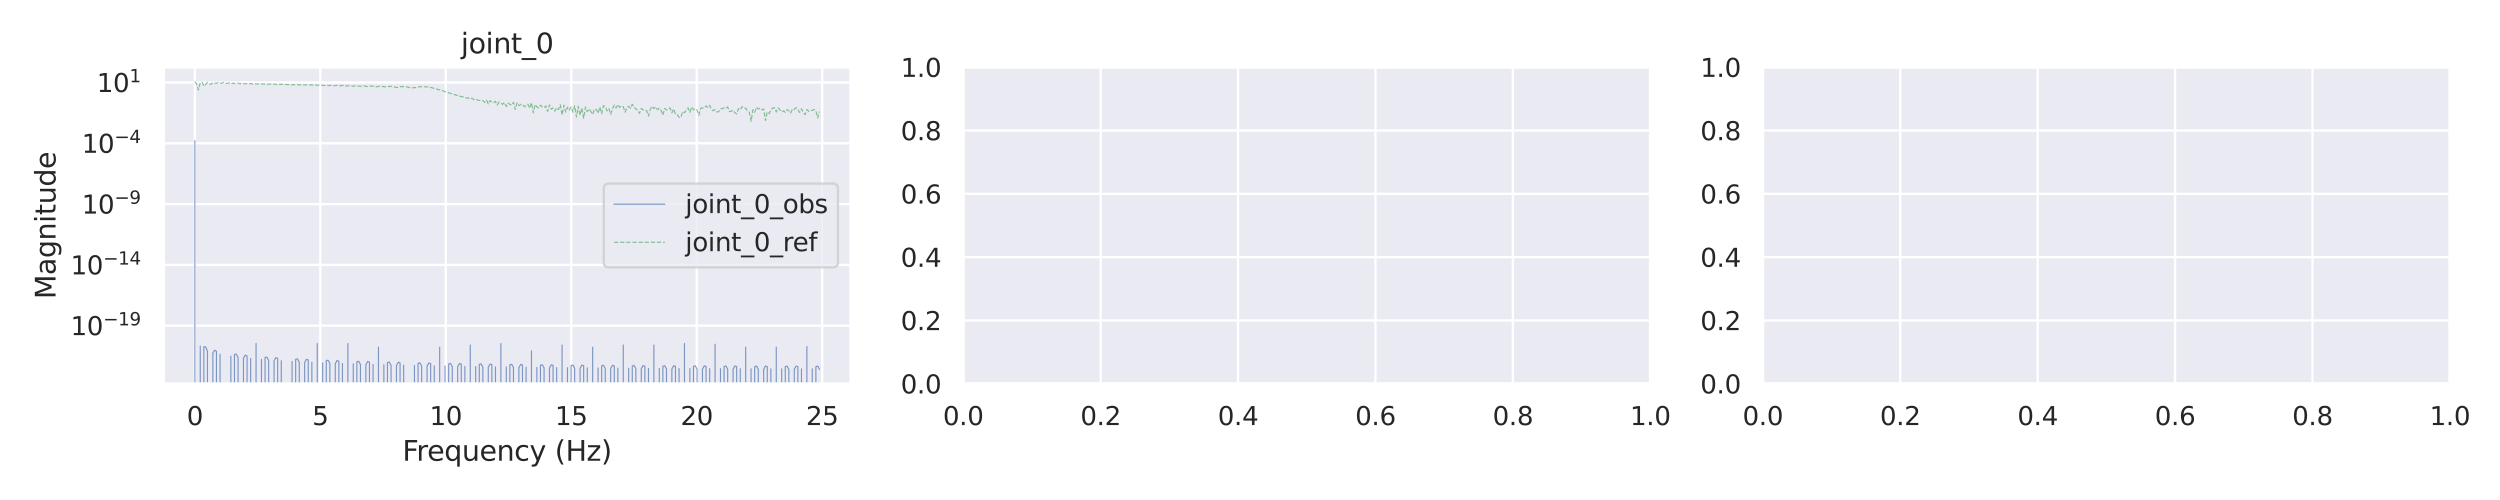 <?xml version="1.0" encoding="utf-8" standalone="no"?>
<!DOCTYPE svg PUBLIC "-//W3C//DTD SVG 1.1//EN"
  "http://www.w3.org/Graphics/SVG/1.1/DTD/svg11.dtd">
<svg xmlns:xlink="http://www.w3.org/1999/xlink" width="1080pt" height="216pt" viewBox="0 0 1080 216" xmlns="http://www.w3.org/2000/svg" version="1.1">
 <defs>
  <style type="text/css">*{stroke-linejoin: round; stroke-linecap: butt}</style>
 </defs>
 <g id="figure_1">
  <g id="patch_1">
   <path d="M 0 216 
L 1080 216 
L 1080 0 
L 0 0 
z
" style="fill: #ffffff"/>
  </g>
  <g id="axes_1">
   <g id="patch_2">
    <path d="M 70.685 165.78 
L 367.505 165.78 
L 367.505 29.04 
L 70.685 29.04 
z
" style="fill: #eaeaf2"/>
   </g>
   <g id="matplotlib.axis_1">
    <g id="xtick_1">
     <g id="line2d_1">
      <path d="M 84.177 165.78 
L 84.177 29.04 
" clip-path="url(#pdebefe9515)" style="fill: none; stroke: #ffffff; stroke-linecap: round"/>
     </g>
     <g id="text_1">
      <!-- 0 -->
      <g style="fill: #262626" transform="translate(80.678 183.638) scale(0.11 -0.11)">
       <defs>
        <path id="DejaVuSans-30" d="M 2034 4250 
Q 1547 4250 1301 3770 
Q 1056 3291 1056 2328 
Q 1056 1369 1301 889 
Q 1547 409 2034 409 
Q 2525 409 2770 889 
Q 3016 1369 3016 2328 
Q 3016 3291 2770 3770 
Q 2525 4250 2034 4250 
z
M 2034 4750 
Q 2819 4750 3233 4129 
Q 3647 3509 3647 2328 
Q 3647 1150 3233 529 
Q 2819 -91 2034 -91 
Q 1250 -91 836 529 
Q 422 1150 422 2328 
Q 422 3509 836 4129 
Q 1250 4750 2034 4750 
z
" transform="scale(0.016)"/>
       </defs>
       <use xlink:href="#DejaVuSans-30"/>
      </g>
     </g>
    </g>
    <g id="xtick_2">
     <g id="line2d_2">
      <path d="M 138.376 165.78 
L 138.376 29.04 
" clip-path="url(#pdebefe9515)" style="fill: none; stroke: #ffffff; stroke-linecap: round"/>
     </g>
     <g id="text_2">
      <!-- 5 -->
      <g style="fill: #262626" transform="translate(134.877 183.638) scale(0.11 -0.11)">
       <defs>
        <path id="DejaVuSans-35" d="M 691 4666 
L 3169 4666 
L 3169 4134 
L 1269 4134 
L 1269 2991 
Q 1406 3038 1543 3061 
Q 1681 3084 1819 3084 
Q 2600 3084 3056 2656 
Q 3513 2228 3513 1497 
Q 3513 744 3044 326 
Q 2575 -91 1722 -91 
Q 1428 -91 1123 -41 
Q 819 9 494 109 
L 494 744 
Q 775 591 1075 516 
Q 1375 441 1709 441 
Q 2250 441 2565 725 
Q 2881 1009 2881 1497 
Q 2881 1984 2565 2268 
Q 2250 2553 1709 2553 
Q 1456 2553 1204 2497 
Q 953 2441 691 2322 
L 691 4666 
z
" transform="scale(0.016)"/>
       </defs>
       <use xlink:href="#DejaVuSans-35"/>
      </g>
     </g>
    </g>
    <g id="xtick_3">
     <g id="line2d_3">
      <path d="M 192.576 165.78 
L 192.576 29.04 
" clip-path="url(#pdebefe9515)" style="fill: none; stroke: #ffffff; stroke-linecap: round"/>
     </g>
     <g id="text_3">
      <!-- 10 -->
      <g style="fill: #262626" transform="translate(185.577 183.638) scale(0.11 -0.11)">
       <defs>
        <path id="DejaVuSans-31" d="M 794 531 
L 1825 531 
L 1825 4091 
L 703 3866 
L 703 4441 
L 1819 4666 
L 2450 4666 
L 2450 531 
L 3481 531 
L 3481 0 
L 794 0 
L 794 531 
z
" transform="scale(0.016)"/>
       </defs>
       <use xlink:href="#DejaVuSans-31"/>
       <use xlink:href="#DejaVuSans-30" transform="translate(63.623 0)"/>
      </g>
     </g>
    </g>
    <g id="xtick_4">
     <g id="line2d_4">
      <path d="M 246.775 165.78 
L 246.775 29.04 
" clip-path="url(#pdebefe9515)" style="fill: none; stroke: #ffffff; stroke-linecap: round"/>
     </g>
     <g id="text_4">
      <!-- 15 -->
      <g style="fill: #262626" transform="translate(239.777 183.638) scale(0.11 -0.11)">
       <use xlink:href="#DejaVuSans-31"/>
       <use xlink:href="#DejaVuSans-35" transform="translate(63.623 0)"/>
      </g>
     </g>
    </g>
    <g id="xtick_5">
     <g id="line2d_5">
      <path d="M 300.975 165.78 
L 300.975 29.04 
" clip-path="url(#pdebefe9515)" style="fill: none; stroke: #ffffff; stroke-linecap: round"/>
     </g>
     <g id="text_5">
      <!-- 20 -->
      <g style="fill: #262626" transform="translate(293.976 183.638) scale(0.11 -0.11)">
       <defs>
        <path id="DejaVuSans-32" d="M 1228 531 
L 3431 531 
L 3431 0 
L 469 0 
L 469 531 
Q 828 903 1448 1529 
Q 2069 2156 2228 2338 
Q 2531 2678 2651 2914 
Q 2772 3150 2772 3378 
Q 2772 3750 2511 3984 
Q 2250 4219 1831 4219 
Q 1534 4219 1204 4116 
Q 875 4013 500 3803 
L 500 4441 
Q 881 4594 1212 4672 
Q 1544 4750 1819 4750 
Q 2544 4750 2975 4387 
Q 3406 4025 3406 3419 
Q 3406 3131 3298 2873 
Q 3191 2616 2906 2266 
Q 2828 2175 2409 1742 
Q 1991 1309 1228 531 
z
" transform="scale(0.016)"/>
       </defs>
       <use xlink:href="#DejaVuSans-32"/>
       <use xlink:href="#DejaVuSans-30" transform="translate(63.623 0)"/>
      </g>
     </g>
    </g>
    <g id="xtick_6">
     <g id="line2d_6">
      <path d="M 355.174 165.78 
L 355.174 29.04 
" clip-path="url(#pdebefe9515)" style="fill: none; stroke: #ffffff; stroke-linecap: round"/>
     </g>
     <g id="text_6">
      <!-- 25 -->
      <g style="fill: #262626" transform="translate(348.175 183.638) scale(0.11 -0.11)">
       <use xlink:href="#DejaVuSans-32"/>
       <use xlink:href="#DejaVuSans-35" transform="translate(63.623 0)"/>
      </g>
     </g>
    </g>
    <g id="text_7">
     <!-- Frequency (Hz) -->
     <g style="fill: #262626" transform="translate(173.849 199.044) scale(0.12 -0.12)">
      <defs>
       <path id="DejaVuSans-46" d="M 628 4666 
L 3309 4666 
L 3309 4134 
L 1259 4134 
L 1259 2759 
L 3109 2759 
L 3109 2228 
L 1259 2228 
L 1259 0 
L 628 0 
L 628 4666 
z
" transform="scale(0.016)"/>
       <path id="DejaVuSans-72" d="M 2631 2963 
Q 2534 3019 2420 3045 
Q 2306 3072 2169 3072 
Q 1681 3072 1420 2755 
Q 1159 2438 1159 1844 
L 1159 0 
L 581 0 
L 581 3500 
L 1159 3500 
L 1159 2956 
Q 1341 3275 1631 3429 
Q 1922 3584 2338 3584 
Q 2397 3584 2469 3576 
Q 2541 3569 2628 3553 
L 2631 2963 
z
" transform="scale(0.016)"/>
       <path id="DejaVuSans-65" d="M 3597 1894 
L 3597 1613 
L 953 1613 
Q 991 1019 1311 708 
Q 1631 397 2203 397 
Q 2534 397 2845 478 
Q 3156 559 3463 722 
L 3463 178 
Q 3153 47 2828 -22 
Q 2503 -91 2169 -91 
Q 1331 -91 842 396 
Q 353 884 353 1716 
Q 353 2575 817 3079 
Q 1281 3584 2069 3584 
Q 2775 3584 3186 3129 
Q 3597 2675 3597 1894 
z
M 3022 2063 
Q 3016 2534 2758 2815 
Q 2500 3097 2075 3097 
Q 1594 3097 1305 2825 
Q 1016 2553 972 2059 
L 3022 2063 
z
" transform="scale(0.016)"/>
       <path id="DejaVuSans-71" d="M 947 1747 
Q 947 1113 1208 752 
Q 1469 391 1925 391 
Q 2381 391 2643 752 
Q 2906 1113 2906 1747 
Q 2906 2381 2643 2742 
Q 2381 3103 1925 3103 
Q 1469 3103 1208 2742 
Q 947 2381 947 1747 
z
M 2906 525 
Q 2725 213 2448 61 
Q 2172 -91 1784 -91 
Q 1150 -91 751 415 
Q 353 922 353 1747 
Q 353 2572 751 3078 
Q 1150 3584 1784 3584 
Q 2172 3584 2448 3432 
Q 2725 3281 2906 2969 
L 2906 3500 
L 3481 3500 
L 3481 -1331 
L 2906 -1331 
L 2906 525 
z
" transform="scale(0.016)"/>
       <path id="DejaVuSans-75" d="M 544 1381 
L 544 3500 
L 1119 3500 
L 1119 1403 
Q 1119 906 1312 657 
Q 1506 409 1894 409 
Q 2359 409 2629 706 
Q 2900 1003 2900 1516 
L 2900 3500 
L 3475 3500 
L 3475 0 
L 2900 0 
L 2900 538 
Q 2691 219 2414 64 
Q 2138 -91 1772 -91 
Q 1169 -91 856 284 
Q 544 659 544 1381 
z
M 1991 3584 
L 1991 3584 
z
" transform="scale(0.016)"/>
       <path id="DejaVuSans-6e" d="M 3513 2113 
L 3513 0 
L 2938 0 
L 2938 2094 
Q 2938 2591 2744 2837 
Q 2550 3084 2163 3084 
Q 1697 3084 1428 2787 
Q 1159 2491 1159 1978 
L 1159 0 
L 581 0 
L 581 3500 
L 1159 3500 
L 1159 2956 
Q 1366 3272 1645 3428 
Q 1925 3584 2291 3584 
Q 2894 3584 3203 3211 
Q 3513 2838 3513 2113 
z
" transform="scale(0.016)"/>
       <path id="DejaVuSans-63" d="M 3122 3366 
L 3122 2828 
Q 2878 2963 2633 3030 
Q 2388 3097 2138 3097 
Q 1578 3097 1268 2742 
Q 959 2388 959 1747 
Q 959 1106 1268 751 
Q 1578 397 2138 397 
Q 2388 397 2633 464 
Q 2878 531 3122 666 
L 3122 134 
Q 2881 22 2623 -34 
Q 2366 -91 2075 -91 
Q 1284 -91 818 406 
Q 353 903 353 1747 
Q 353 2603 823 3093 
Q 1294 3584 2113 3584 
Q 2378 3584 2631 3529 
Q 2884 3475 3122 3366 
z
" transform="scale(0.016)"/>
       <path id="DejaVuSans-79" d="M 2059 -325 
Q 1816 -950 1584 -1140 
Q 1353 -1331 966 -1331 
L 506 -1331 
L 506 -850 
L 844 -850 
Q 1081 -850 1212 -737 
Q 1344 -625 1503 -206 
L 1606 56 
L 191 3500 
L 800 3500 
L 1894 763 
L 2988 3500 
L 3597 3500 
L 2059 -325 
z
" transform="scale(0.016)"/>
       <path id="DejaVuSans-20" transform="scale(0.016)"/>
       <path id="DejaVuSans-28" d="M 1984 4856 
Q 1566 4138 1362 3434 
Q 1159 2731 1159 2009 
Q 1159 1288 1364 580 
Q 1569 -128 1984 -844 
L 1484 -844 
Q 1016 -109 783 600 
Q 550 1309 550 2009 
Q 550 2706 781 3412 
Q 1013 4119 1484 4856 
L 1984 4856 
z
" transform="scale(0.016)"/>
       <path id="DejaVuSans-48" d="M 628 4666 
L 1259 4666 
L 1259 2753 
L 3553 2753 
L 3553 4666 
L 4184 4666 
L 4184 0 
L 3553 0 
L 3553 2222 
L 1259 2222 
L 1259 0 
L 628 0 
L 628 4666 
z
" transform="scale(0.016)"/>
       <path id="DejaVuSans-7a" d="M 353 3500 
L 3084 3500 
L 3084 2975 
L 922 459 
L 3084 459 
L 3084 0 
L 275 0 
L 275 525 
L 2438 3041 
L 353 3041 
L 353 3500 
z
" transform="scale(0.016)"/>
       <path id="DejaVuSans-29" d="M 513 4856 
L 1013 4856 
Q 1481 4119 1714 3412 
Q 1947 2706 1947 2009 
Q 1947 1309 1714 600 
Q 1481 -109 1013 -844 
L 513 -844 
Q 928 -128 1133 580 
Q 1338 1288 1338 2009 
Q 1338 2731 1133 3434 
Q 928 4138 513 4856 
z
" transform="scale(0.016)"/>
      </defs>
      <use xlink:href="#DejaVuSans-46"/>
      <use xlink:href="#DejaVuSans-72" transform="translate(50.27 0)"/>
      <use xlink:href="#DejaVuSans-65" transform="translate(89.133 0)"/>
      <use xlink:href="#DejaVuSans-71" transform="translate(150.656 0)"/>
      <use xlink:href="#DejaVuSans-75" transform="translate(214.133 0)"/>
      <use xlink:href="#DejaVuSans-65" transform="translate(277.512 0)"/>
      <use xlink:href="#DejaVuSans-6e" transform="translate(339.035 0)"/>
      <use xlink:href="#DejaVuSans-63" transform="translate(402.414 0)"/>
      <use xlink:href="#DejaVuSans-79" transform="translate(457.395 0)"/>
      <use xlink:href="#DejaVuSans-20" transform="translate(516.574 0)"/>
      <use xlink:href="#DejaVuSans-28" transform="translate(548.361 0)"/>
      <use xlink:href="#DejaVuSans-48" transform="translate(587.375 0)"/>
      <use xlink:href="#DejaVuSans-7a" transform="translate(662.57 0)"/>
      <use xlink:href="#DejaVuSans-29" transform="translate(715.061 0)"/>
     </g>
    </g>
   </g>
   <g id="matplotlib.axis_2">
    <g id="ytick_1">
     <g id="line2d_7">
      <path d="M 70.685 140.688 
L 367.505 140.688 
" clip-path="url(#pdebefe9515)" style="fill: none; stroke: #ffffff; stroke-linecap: round"/>
     </g>
     <g id="text_8">
      <!-- $\mathdefault{10^{-19}}$ -->
      <g style="fill: #262626" transform="translate(30.495 144.867) scale(0.11 -0.11)">
       <defs>
        <path id="DejaVuSans-2212" d="M 678 2272 
L 4684 2272 
L 4684 1741 
L 678 1741 
L 678 2272 
z
" transform="scale(0.016)"/>
        <path id="DejaVuSans-39" d="M 703 97 
L 703 672 
Q 941 559 1184 500 
Q 1428 441 1663 441 
Q 2288 441 2617 861 
Q 2947 1281 2994 2138 
Q 2813 1869 2534 1725 
Q 2256 1581 1919 1581 
Q 1219 1581 811 2004 
Q 403 2428 403 3163 
Q 403 3881 828 4315 
Q 1253 4750 1959 4750 
Q 2769 4750 3195 4129 
Q 3622 3509 3622 2328 
Q 3622 1225 3098 567 
Q 2575 -91 1691 -91 
Q 1453 -91 1209 -44 
Q 966 3 703 97 
z
M 1959 2075 
Q 2384 2075 2632 2365 
Q 2881 2656 2881 3163 
Q 2881 3666 2632 3958 
Q 2384 4250 1959 4250 
Q 1534 4250 1286 3958 
Q 1038 3666 1038 3163 
Q 1038 2656 1286 2365 
Q 1534 2075 1959 2075 
z
" transform="scale(0.016)"/>
       </defs>
       <use xlink:href="#DejaVuSans-31" transform="translate(0 0.766)"/>
       <use xlink:href="#DejaVuSans-30" transform="translate(63.623 0.766)"/>
       <use xlink:href="#DejaVuSans-2212" transform="translate(128.203 39.047) scale(0.7)"/>
       <use xlink:href="#DejaVuSans-31" transform="translate(186.855 39.047) scale(0.7)"/>
       <use xlink:href="#DejaVuSans-39" transform="translate(231.392 39.047) scale(0.7)"/>
      </g>
     </g>
    </g>
    <g id="ytick_2">
     <g id="line2d_8">
      <path d="M 70.685 114.428 
L 367.505 114.428 
" clip-path="url(#pdebefe9515)" style="fill: none; stroke: #ffffff; stroke-linecap: round"/>
     </g>
     <g id="text_9">
      <!-- $\mathdefault{10^{-14}}$ -->
      <g style="fill: #262626" transform="translate(30.495 118.607) scale(0.11 -0.11)">
       <defs>
        <path id="DejaVuSans-34" d="M 2419 4116 
L 825 1625 
L 2419 1625 
L 2419 4116 
z
M 2253 4666 
L 3047 4666 
L 3047 1625 
L 3713 1625 
L 3713 1100 
L 3047 1100 
L 3047 0 
L 2419 0 
L 2419 1100 
L 313 1100 
L 313 1709 
L 2253 4666 
z
" transform="scale(0.016)"/>
       </defs>
       <use xlink:href="#DejaVuSans-31" transform="translate(0 0.684)"/>
       <use xlink:href="#DejaVuSans-30" transform="translate(63.623 0.684)"/>
       <use xlink:href="#DejaVuSans-2212" transform="translate(128.203 38.966) scale(0.7)"/>
       <use xlink:href="#DejaVuSans-31" transform="translate(186.855 38.966) scale(0.7)"/>
       <use xlink:href="#DejaVuSans-34" transform="translate(231.392 38.966) scale(0.7)"/>
      </g>
     </g>
    </g>
    <g id="ytick_3">
     <g id="line2d_9">
      <path d="M 70.685 88.168 
L 367.505 88.168 
" clip-path="url(#pdebefe9515)" style="fill: none; stroke: #ffffff; stroke-linecap: round"/>
     </g>
     <g id="text_10">
      <!-- $\mathdefault{10^{-9}}$ -->
      <g style="fill: #262626" transform="translate(35.335 92.348) scale(0.11 -0.11)">
       <use xlink:href="#DejaVuSans-31" transform="translate(0 0.766)"/>
       <use xlink:href="#DejaVuSans-30" transform="translate(63.623 0.766)"/>
       <use xlink:href="#DejaVuSans-2212" transform="translate(128.203 39.047) scale(0.7)"/>
       <use xlink:href="#DejaVuSans-39" transform="translate(186.855 39.047) scale(0.7)"/>
      </g>
     </g>
    </g>
    <g id="ytick_4">
     <g id="line2d_10">
      <path d="M 70.685 61.908 
L 367.505 61.908 
" clip-path="url(#pdebefe9515)" style="fill: none; stroke: #ffffff; stroke-linecap: round"/>
     </g>
     <g id="text_11">
      <!-- $\mathdefault{10^{-4}}$ -->
      <g style="fill: #262626" transform="translate(35.335 66.088) scale(0.11 -0.11)">
       <use xlink:href="#DejaVuSans-31" transform="translate(0 0.684)"/>
       <use xlink:href="#DejaVuSans-30" transform="translate(63.623 0.684)"/>
       <use xlink:href="#DejaVuSans-2212" transform="translate(128.203 38.966) scale(0.7)"/>
       <use xlink:href="#DejaVuSans-34" transform="translate(186.855 38.966) scale(0.7)"/>
      </g>
     </g>
    </g>
    <g id="ytick_5">
     <g id="line2d_11">
      <path d="M 70.685 35.649 
L 367.505 35.649 
" clip-path="url(#pdebefe9515)" style="fill: none; stroke: #ffffff; stroke-linecap: round"/>
     </g>
     <g id="text_12">
      <!-- $\mathdefault{10^{1}}$ -->
      <g style="fill: #262626" transform="translate(41.825 39.828) scale(0.11 -0.11)">
       <use xlink:href="#DejaVuSans-31" transform="translate(0 0.684)"/>
       <use xlink:href="#DejaVuSans-30" transform="translate(63.623 0.684)"/>
       <use xlink:href="#DejaVuSans-31" transform="translate(128.203 38.966) scale(0.7)"/>
      </g>
     </g>
    </g>
    <g id="text_13">
     <!-- Magnitude -->
     <g style="fill: #262626" transform="translate(23.999 129.198) rotate(-90) scale(0.12 -0.12)">
      <defs>
       <path id="DejaVuSans-4d" d="M 628 4666 
L 1569 4666 
L 2759 1491 
L 3956 4666 
L 4897 4666 
L 4897 0 
L 4281 0 
L 4281 4097 
L 3078 897 
L 2444 897 
L 1241 4097 
L 1241 0 
L 628 0 
L 628 4666 
z
" transform="scale(0.016)"/>
       <path id="DejaVuSans-61" d="M 2194 1759 
Q 1497 1759 1228 1600 
Q 959 1441 959 1056 
Q 959 750 1161 570 
Q 1363 391 1709 391 
Q 2188 391 2477 730 
Q 2766 1069 2766 1631 
L 2766 1759 
L 2194 1759 
z
M 3341 1997 
L 3341 0 
L 2766 0 
L 2766 531 
Q 2569 213 2275 61 
Q 1981 -91 1556 -91 
Q 1019 -91 701 211 
Q 384 513 384 1019 
Q 384 1609 779 1909 
Q 1175 2209 1959 2209 
L 2766 2209 
L 2766 2266 
Q 2766 2663 2505 2880 
Q 2244 3097 1772 3097 
Q 1472 3097 1187 3025 
Q 903 2953 641 2809 
L 641 3341 
Q 956 3463 1253 3523 
Q 1550 3584 1831 3584 
Q 2591 3584 2966 3190 
Q 3341 2797 3341 1997 
z
" transform="scale(0.016)"/>
       <path id="DejaVuSans-67" d="M 2906 1791 
Q 2906 2416 2648 2759 
Q 2391 3103 1925 3103 
Q 1463 3103 1205 2759 
Q 947 2416 947 1791 
Q 947 1169 1205 825 
Q 1463 481 1925 481 
Q 2391 481 2648 825 
Q 2906 1169 2906 1791 
z
M 3481 434 
Q 3481 -459 3084 -895 
Q 2688 -1331 1869 -1331 
Q 1566 -1331 1297 -1286 
Q 1028 -1241 775 -1147 
L 775 -588 
Q 1028 -725 1275 -790 
Q 1522 -856 1778 -856 
Q 2344 -856 2625 -561 
Q 2906 -266 2906 331 
L 2906 616 
Q 2728 306 2450 153 
Q 2172 0 1784 0 
Q 1141 0 747 490 
Q 353 981 353 1791 
Q 353 2603 747 3093 
Q 1141 3584 1784 3584 
Q 2172 3584 2450 3431 
Q 2728 3278 2906 2969 
L 2906 3500 
L 3481 3500 
L 3481 434 
z
" transform="scale(0.016)"/>
       <path id="DejaVuSans-69" d="M 603 3500 
L 1178 3500 
L 1178 0 
L 603 0 
L 603 3500 
z
M 603 4863 
L 1178 4863 
L 1178 4134 
L 603 4134 
L 603 4863 
z
" transform="scale(0.016)"/>
       <path id="DejaVuSans-74" d="M 1172 4494 
L 1172 3500 
L 2356 3500 
L 2356 3053 
L 1172 3053 
L 1172 1153 
Q 1172 725 1289 603 
Q 1406 481 1766 481 
L 2356 481 
L 2356 0 
L 1766 0 
Q 1100 0 847 248 
Q 594 497 594 1153 
L 594 3053 
L 172 3053 
L 172 3500 
L 594 3500 
L 594 4494 
L 1172 4494 
z
" transform="scale(0.016)"/>
       <path id="DejaVuSans-64" d="M 2906 2969 
L 2906 4863 
L 3481 4863 
L 3481 0 
L 2906 0 
L 2906 525 
Q 2725 213 2448 61 
Q 2172 -91 1784 -91 
Q 1150 -91 751 415 
Q 353 922 353 1747 
Q 353 2572 751 3078 
Q 1150 3584 1784 3584 
Q 2172 3584 2448 3432 
Q 2725 3281 2906 2969 
z
M 947 1747 
Q 947 1113 1208 752 
Q 1469 391 1925 391 
Q 2381 391 2643 752 
Q 2906 1113 2906 1747 
Q 2906 2381 2643 2742 
Q 2381 3103 1925 3103 
Q 1469 3103 1208 2742 
Q 947 2381 947 1747 
z
" transform="scale(0.016)"/>
      </defs>
      <use xlink:href="#DejaVuSans-4d"/>
      <use xlink:href="#DejaVuSans-61" transform="translate(86.279 0)"/>
      <use xlink:href="#DejaVuSans-67" transform="translate(147.559 0)"/>
      <use xlink:href="#DejaVuSans-6e" transform="translate(211.035 0)"/>
      <use xlink:href="#DejaVuSans-69" transform="translate(274.414 0)"/>
      <use xlink:href="#DejaVuSans-74" transform="translate(302.197 0)"/>
      <use xlink:href="#DejaVuSans-75" transform="translate(341.406 0)"/>
      <use xlink:href="#DejaVuSans-64" transform="translate(404.785 0)"/>
      <use xlink:href="#DejaVuSans-65" transform="translate(468.262 0)"/>
     </g>
    </g>
   </g>
   <g id="line2d_12">
    <path d="M 84.177 60.75 
L 84.2 217 
M 86.5 217 
L 86.51 149.543 
L 86.52 217 
M 88.055 217 
L 88.065 149.759 
L 88.843 149.912 
L 89.62 151.681 
L 89.63 217 
M 91.943 217 
L 91.953 152.494 
L 92.731 151.294 
L 93.508 151.755 
L 93.518 217 
M 95.054 217 
L 95.064 153.055 
L 95.073 217 
M 99.72 217 
L 99.729 153.867 
L 99.739 217 
M 101.275 217 
L 101.285 153.135 
L 102.062 152.974 
L 102.84 154.487 
L 102.849 217 
M 105.163 217 
L 105.173 154.755 
L 105.95 153.42 
L 106.728 153.762 
L 106.738 217 
M 108.274 217 
L 108.283 154.862 
L 108.293 217 
M 110.606 217 
L 110.616 148.409 
L 110.627 217 
M 112.94 217 
L 112.949 155.262 
L 112.958 217 
M 114.495 217 
L 114.504 154.432 
L 115.282 154.227 
L 116.06 155.7 
L 116.069 217 
M 118.383 217 
L 118.392 155.859 
L 119.17 154.493 
L 119.948 154.804 
L 119.957 217 
M 121.494 217 
L 121.503 155.849 
L 121.512 217 
M 126.16 217 
L 126.169 156.113 
L 126.178 217 
M 127.715 217 
L 127.724 155.245 
L 128.502 155.023 
L 129.279 156.478 
L 129.288 217 
M 131.603 217 
L 131.612 156.591 
L 132.39 155.21 
L 133.167 155.507 
L 133.177 217 
M 134.713 217 
L 134.723 156.525 
L 134.732 217 
M 137.045 217 
L 137.056 148.409 
L 137.066 217 
M 139.379 217 
L 139.388 156.72 
L 139.398 217 
M 140.934 217 
L 140.944 155.833 
L 141.721 155.601 
L 142.499 157.047 
L 142.508 217 
M 144.823 217 
L 144.832 157.133 
L 145.609 155.744 
L 146.387 156.033 
L 146.396 217 
M 147.933 217 
L 147.942 157.036 
L 147.951 217 
M 150.265 217 
L 150.275 148.409 
L 150.286 217 
M 152.599 217 
L 152.608 157.189 
L 152.617 217 
M 154.154 217 
L 154.163 156.289 
L 154.941 156.05 
L 155.719 157.491 
L 155.728 217 
M 158.042 217 
L 158.051 157.56 
L 158.829 156.165 
L 159.607 156.449 
L 159.616 217 
M 161.153 217 
L 161.162 157.442 
L 161.171 217 
M 163.485 217 
L 163.495 149.99 
L 163.505 217 
M 165.819 217 
L 165.828 157.566 
L 165.837 217 
M 167.374 217 
L 167.383 156.657 
L 168.161 156.415 
L 168.938 157.851 
L 168.947 217 
M 171.262 217 
L 171.271 157.908 
L 172.049 156.509 
L 172.826 156.789 
L 172.835 217 
M 174.373 217 
L 174.382 157.774 
L 174.391 217 
M 179.038 217 
L 179.047 157.878 
L 179.056 217 
M 180.594 217 
L 180.603 156.962 
L 181.38 156.717 
L 182.158 158.15 
L 182.167 217 
M 184.482 217 
L 184.491 158.198 
L 185.268 156.796 
L 186.046 157.074 
L 186.055 217 
M 187.592 217 
L 187.601 158.053 
L 187.61 217 
M 189.924 217 
L 189.934 149.99 
L 189.944 217 
M 192.258 217 
L 192.267 158.141 
L 192.276 217 
M 193.813 217 
L 193.822 157.22 
L 194.6 156.972 
L 195.377 158.403 
L 195.386 217 
M 197.702 217 
L 197.71 158.443 
L 198.488 157.039 
L 199.266 157.314 
L 199.275 217 
M 200.812 217 
L 200.821 158.289 
L 200.83 217 
M 203.143 217 
L 203.154 149.065 
L 203.164 217 
M 205.478 217 
L 205.487 158.364 
L 205.496 217 
M 207.033 217 
L 207.042 157.439 
L 207.82 157.189 
L 208.597 158.618 
L 208.606 217 
M 210.921 217 
L 210.93 158.652 
L 211.708 157.247 
L 212.485 157.52 
L 212.494 217 
M 214.032 217 
L 214.041 158.491 
L 214.049 217 
M 216.363 217 
L 216.373 148.409 
L 216.384 217 
M 218.697 217 
L 218.706 158.555 
L 218.715 217 
M 220.253 217 
L 220.262 157.627 
L 221.039 157.375 
L 221.817 158.802 
L 221.826 217 
M 224.141 217 
L 224.15 158.832 
L 224.927 157.424 
L 225.705 157.696 
L 225.714 217 
M 227.251 217 
L 227.26 158.664 
L 227.269 217 
M 229.583 217 
L 229.593 151.571 
L 229.603 217 
M 231.917 217 
L 231.926 158.719 
L 231.935 217 
M 233.472 217 
L 233.481 157.788 
L 234.259 157.534 
L 235.036 158.96 
L 235.045 217 
M 237.361 217 
L 237.369 158.985 
L 238.147 157.577 
L 238.925 157.847 
L 238.934 217 
M 240.471 217 
L 240.48 158.812 
L 240.489 217 
M 242.802 217 
L 242.813 149.065 
L 242.823 217 
M 245.137 217 
L 245.146 158.859 
L 245.154 217 
M 246.692 217 
L 246.701 157.925 
L 247.478 157.671 
L 248.256 159.095 
L 248.265 217 
M 250.58 217 
L 250.589 159.117 
L 251.367 157.707 
L 252.144 157.976 
L 252.153 217 
M 253.691 217 
L 253.699 158.939 
L 253.708 217 
M 256.022 217 
L 256.032 149.99 
L 256.042 217 
M 258.356 217 
L 258.365 158.979 
L 258.374 217 
M 259.912 217 
L 259.92 158.043 
L 260.698 157.787 
L 261.476 159.21 
L 261.484 217 
M 263.8 217 
L 263.809 159.229 
L 264.586 157.817 
L 265.364 158.085 
L 265.373 217 
M 266.91 217 
L 266.919 159.046 
L 266.928 217 
M 269.242 217 
L 269.252 149.065 
L 269.262 217 
M 271.576 217 
L 271.585 159.079 
L 271.594 217 
M 273.131 217 
L 273.14 158.141 
L 273.918 157.884 
L 274.695 159.307 
L 274.704 217 
M 277.02 217 
L 277.028 159.322 
L 277.806 157.91 
L 278.584 158.177 
L 278.592 217 
M 280.13 217 
L 280.139 159.135 
L 280.148 217 
M 282.461 217 
L 282.472 149.065 
L 282.482 217 
M 284.796 217 
L 284.805 159.163 
L 284.813 217 
M 286.351 217 
L 286.36 158.223 
L 287.137 157.965 
L 287.915 159.387 
L 287.924 217 
M 290.239 217 
L 290.248 159.399 
L 291.026 157.986 
L 291.803 158.252 
L 291.812 217 
M 293.35 217 
L 293.358 159.209 
L 293.367 217 
M 295.681 217 
L 295.691 148.409 
L 295.702 217 
M 298.015 217 
L 298.024 159.231 
L 298.033 217 
M 299.571 217 
L 299.579 158.289 
L 300.357 158.03 
L 301.135 159.451 
L 301.143 217 
M 303.459 217 
L 303.468 159.461 
L 304.245 158.047 
L 305.023 158.312 
L 305.032 217 
M 306.569 217 
L 306.578 159.267 
L 306.587 217 
M 308.901 217 
L 308.911 148.713 
L 308.921 217 
M 311.235 217 
L 311.244 159.284 
L 311.253 217 
M 312.79 217 
L 312.799 158.34 
L 313.577 158.08 
L 314.354 159.5 
L 314.363 217 
M 316.678 217 
L 316.687 159.507 
L 317.465 158.092 
L 318.242 158.357 
L 318.251 217 
M 319.789 217 
L 319.798 159.31 
L 319.806 217 
M 322.12 217 
L 322.131 149.99 
L 322.141 217 
M 324.455 217 
L 324.463 159.322 
L 324.472 217 
M 326.01 217 
L 326.019 158.377 
L 326.796 158.116 
L 327.574 159.535 
L 327.583 217 
M 329.898 217 
L 329.907 159.54 
L 330.684 158.124 
L 331.462 158.388 
L 331.471 217 
M 333.009 217 
L 333.017 159.339 
L 333.026 217 
M 335.34 217 
L 335.35 149.99 
L 335.36 217 
M 337.674 217 
L 337.683 159.347 
L 337.692 217 
M 339.229 217 
L 339.238 158.4 
L 340.016 158.139 
L 340.794 159.557 
L 340.802 217 
M 343.118 217 
L 343.126 159.559 
L 343.904 158.143 
L 344.682 158.405 
L 344.691 217 
M 346.228 217 
L 346.237 159.355 
L 346.246 217 
M 348.56 217 
L 348.57 149.721 
L 348.58 217 
M 350.894 217 
L 350.903 159.358 
L 350.911 217 
M 352.449 217 
L 352.458 158.409 
L 353.236 158.147 
L 354.013 159.565 
L 354.013 159.565 
" clip-path="url(#pdebefe9515)" style="fill: none; stroke: #4c72b0; stroke-opacity: 0.7; stroke-width: 0.5; stroke-linecap: round"/>
   </g>
   <g id="line2d_13">
    <path d="M 84.177 35.255 
L 84.955 36.223 
L 85.732 38.861 
L 86.51 35.682 
L 87.287 35.486 
L 88.065 37.235 
L 88.843 36.532 
L 89.62 35.562 
L 90.398 36.165 
L 91.176 36.435 
L 91.953 35.65 
L 92.731 35.921 
L 93.508 36.052 
L 94.286 35.548 
L 95.064 35.894 
L 95.841 35.976 
L 96.619 35.567 
L 97.397 36.003 
L 98.174 35.991 
L 98.952 35.805 
L 99.729 36.236 
L 100.507 35.924 
L 102.062 36.153 
L 102.84 35.847 
L 103.618 36.202 
L 104.395 35.951 
L 105.95 36.21 
L 106.728 36.051 
L 107.506 36.321 
L 108.283 36.045 
L 109.061 36.32 
L 109.839 36.113 
L 110.616 36.282 
L 112.171 36.229 
L 112.949 36.304 
L 113.727 36.195 
L 114.504 36.369 
L 115.282 36.24 
L 116.06 36.427 
L 116.837 36.244 
L 117.615 36.459 
L 118.392 36.283 
L 119.17 36.495 
L 119.948 36.325 
L 120.725 36.477 
L 121.503 36.379 
L 122.281 36.489 
L 123.836 36.476 
L 124.614 36.592 
L 125.391 36.485 
L 126.169 36.694 
L 126.946 36.492 
L 127.724 36.733 
L 128.502 36.567 
L 129.279 36.676 
L 130.835 36.584 
L 131.612 36.774 
L 132.39 36.563 
L 133.167 36.756 
L 134.723 36.654 
L 135.5 36.882 
L 136.278 36.7 
L 137.833 36.881 
L 138.611 36.704 
L 139.388 36.908 
L 140.166 36.922 
L 140.944 36.791 
L 141.721 37.005 
L 143.277 36.822 
L 144.054 37.031 
L 144.832 37.018 
L 145.609 36.872 
L 146.387 37.037 
L 147.165 37.074 
L 147.942 36.89 
L 148.72 36.969 
L 149.498 37.161 
L 151.053 36.973 
L 151.83 37.169 
L 152.608 37.231 
L 153.386 37.073 
L 154.163 37.069 
L 154.941 37.259 
L 155.719 37.263 
L 156.496 37.104 
L 157.274 37.103 
L 158.051 37.315 
L 158.829 37.401 
L 160.384 37.156 
L 162.717 37.459 
L 164.272 37.228 
L 166.605 37.536 
L 168.161 37.37 
L 168.938 37.28 
L 170.493 37.591 
L 171.271 37.774 
L 172.049 37.755 
L 172.826 37.487 
L 173.604 37.398 
L 175.937 37.564 
L 177.492 37.975 
L 179.047 37.873 
L 179.825 37.805 
L 181.38 37.443 
L 184.491 37.535 
L 186.046 37.767 
L 191.489 39.252 
L 192.267 39.616 
L 193.045 39.788 
L 193.822 40.127 
L 194.6 40.315 
L 195.377 40.625 
L 196.155 40.77 
L 196.933 41.1 
L 197.71 41.219 
L 198.488 41.528 
L 200.043 41.85 
L 200.821 42.167 
L 201.599 42.346 
L 202.376 42.332 
L 203.154 42.807 
L 203.931 42.401 
L 204.709 43.057 
L 205.487 42.78 
L 206.264 43.19 
L 207.042 43.414 
L 208.597 43.407 
L 209.375 44.26 
L 210.152 43.278 
L 210.93 44.905 
L 211.708 43.441 
L 212.485 44.17 
L 213.263 44.343 
L 214.041 43.766 
L 214.818 45.333 
L 215.596 44.081 
L 217.151 45.078 
L 217.929 44.248 
L 218.706 45.978 
L 219.484 44.534 
L 220.262 45.068 
L 221.039 45.421 
L 221.817 44.181 
L 222.594 47.293 
L 223.372 44.381 
L 224.15 45.662 
L 224.927 45.16 
L 225.705 45.009 
L 226.483 46.084 
L 227.26 45.707 
L 228.038 44.984 
L 228.815 46.756 
L 229.593 44.38 
L 230.371 48.777 
L 231.148 45.153 
L 231.926 46.162 
L 232.704 46.672 
L 233.481 45.422 
L 234.259 46.204 
L 235.036 46.55 
L 235.814 45.748 
L 236.592 48.158 
L 237.369 45.326 
L 238.147 47.18 
L 238.925 46.604 
L 239.702 48.004 
L 240.48 46.551 
L 241.257 47.392 
L 242.035 45.264 
L 242.813 49.681 
L 243.59 45.419 
L 244.368 48.44 
L 245.146 46.324 
L 245.923 47.629 
L 246.701 46.16 
L 247.478 48.445 
L 248.256 45.725 
L 249.034 50.573 
L 249.811 45.92 
L 250.589 49.787 
L 251.367 46.678 
L 252.144 51.087 
L 252.922 46.225 
L 253.699 48.23 
L 254.477 47.011 
L 256.032 49.417 
L 256.81 47.09 
L 257.588 47.306 
L 258.365 49 
L 259.143 46.241 
L 259.92 49.123 
L 260.698 45.599 
L 261.476 46.104 
L 262.253 47.916 
L 263.031 46.849 
L 263.809 49.379 
L 264.586 47.005 
L 265.364 45.396 
L 266.141 46.663 
L 266.919 45.134 
L 267.697 46.415 
L 268.474 45.76 
L 269.252 46.067 
L 270.03 48.469 
L 270.807 46.628 
L 271.585 45.908 
L 272.362 46.762 
L 273.14 45.04 
L 273.918 46.416 
L 274.695 47.064 
L 275.473 47.548 
L 276.251 48.969 
L 277.028 46.832 
L 277.806 47.462 
L 278.584 47.889 
L 279.361 47.746 
L 280.139 50.18 
L 280.916 47.313 
L 281.694 45.907 
L 282.472 46.925 
L 283.249 46.188 
L 284.027 47.39 
L 284.805 46.703 
L 285.582 47.695 
L 286.36 49.711 
L 287.137 46.821 
L 287.915 47.53 
L 288.693 47.148 
L 289.47 46.57 
L 290.248 48.774 
L 291.026 47.057 
L 291.803 49.391 
L 292.581 49.502 
L 293.358 50.719 
L 294.136 50.752 
L 294.914 48.188 
L 295.691 48.688 
L 297.247 46.589 
L 298.024 48.55 
L 298.802 46.231 
L 299.579 47.413 
L 300.357 46.927 
L 301.135 47.631 
L 301.912 49.76 
L 302.69 46.758 
L 303.468 46.62 
L 304.245 46.652 
L 305.023 45.737 
L 305.8 46.585 
L 306.578 45.555 
L 307.356 47.199 
L 308.133 47.869 
L 308.911 47.3 
L 309.689 48.387 
L 310.466 48.26 
L 311.244 46.99 
L 312.021 46.948 
L 312.799 46.576 
L 313.577 46.796 
L 314.354 46.194 
L 315.132 48.234 
L 315.91 48.008 
L 316.687 47.618 
L 317.465 48.691 
L 318.242 49.219 
L 319.02 46.922 
L 319.798 47.472 
L 320.575 46.026 
L 321.353 46.828 
L 322.131 46.723 
L 322.908 47.919 
L 323.686 48.462 
L 324.463 52.425 
L 325.241 47.355 
L 326.019 48.489 
L 326.796 46.327 
L 327.574 47.133 
L 328.352 46.684 
L 329.129 47.439 
L 329.907 47.072 
L 330.684 52.061 
L 331.462 48.343 
L 332.24 49.077 
L 333.017 47.632 
L 333.795 46.643 
L 334.573 46.596 
L 335.35 48.401 
L 336.128 46.631 
L 336.905 47.377 
L 337.683 48.341 
L 338.461 47.875 
L 339.238 48.528 
L 340.016 47.333 
L 340.794 47.852 
L 341.571 48.885 
L 342.349 47.053 
L 343.126 47.331 
L 343.904 46.469 
L 344.682 47.275 
L 345.459 48.586 
L 346.237 47 
L 347.015 48.552 
L 347.792 49.503 
L 348.57 47.34 
L 349.348 48.089 
L 350.125 47.656 
L 350.903 47.707 
L 351.68 47.332 
L 352.458 47.828 
L 353.236 50.957 
L 354.013 48.244 
L 354.013 48.244 
" clip-path="url(#pdebefe9515)" style="fill: none; stroke-dasharray: 1.85,0.8; stroke-dashoffset: 0; stroke: #55a868; stroke-opacity: 0.7; stroke-width: 0.5"/>
   </g>
   <g id="patch_3">
    <path d="M 70.685 165.78 
L 70.685 29.04 
" style="fill: none; stroke: #ffffff; stroke-width: 1.25; stroke-linejoin: miter; stroke-linecap: square"/>
   </g>
   <g id="patch_4">
    <path d="M 367.505 165.78 
L 367.505 29.04 
" style="fill: none; stroke: #ffffff; stroke-width: 1.25; stroke-linejoin: miter; stroke-linecap: square"/>
   </g>
   <g id="patch_5">
    <path d="M 70.685 165.78 
L 367.505 165.78 
" style="fill: none; stroke: #ffffff; stroke-width: 1.25; stroke-linejoin: miter; stroke-linecap: square"/>
   </g>
   <g id="patch_6">
    <path d="M 70.685 29.04 
L 367.505 29.04 
" style="fill: none; stroke: #ffffff; stroke-width: 1.25; stroke-linejoin: miter; stroke-linecap: square"/>
   </g>
   <g id="text_14">
    <!-- joint_0 -->
    <g style="fill: #262626" transform="translate(199.118 23.04) scale(0.12 -0.12)">
     <defs>
      <path id="DejaVuSans-6a" d="M 603 3500 
L 1178 3500 
L 1178 -63 
Q 1178 -731 923 -1031 
Q 669 -1331 103 -1331 
L -116 -1331 
L -116 -844 
L 38 -844 
Q 366 -844 484 -692 
Q 603 -541 603 -63 
L 603 3500 
z
M 603 4863 
L 1178 4863 
L 1178 4134 
L 603 4134 
L 603 4863 
z
" transform="scale(0.016)"/>
      <path id="DejaVuSans-6f" d="M 1959 3097 
Q 1497 3097 1228 2736 
Q 959 2375 959 1747 
Q 959 1119 1226 758 
Q 1494 397 1959 397 
Q 2419 397 2687 759 
Q 2956 1122 2956 1747 
Q 2956 2369 2687 2733 
Q 2419 3097 1959 3097 
z
M 1959 3584 
Q 2709 3584 3137 3096 
Q 3566 2609 3566 1747 
Q 3566 888 3137 398 
Q 2709 -91 1959 -91 
Q 1206 -91 779 398 
Q 353 888 353 1747 
Q 353 2609 779 3096 
Q 1206 3584 1959 3584 
z
" transform="scale(0.016)"/>
      <path id="DejaVuSans-5f" d="M 3263 -1063 
L 3263 -1509 
L -63 -1509 
L -63 -1063 
L 3263 -1063 
z
" transform="scale(0.016)"/>
     </defs>
     <use xlink:href="#DejaVuSans-6a"/>
     <use xlink:href="#DejaVuSans-6f" transform="translate(27.783 0)"/>
     <use xlink:href="#DejaVuSans-69" transform="translate(88.965 0)"/>
     <use xlink:href="#DejaVuSans-6e" transform="translate(116.748 0)"/>
     <use xlink:href="#DejaVuSans-74" transform="translate(180.127 0)"/>
     <use xlink:href="#DejaVuSans-5f" transform="translate(219.336 0)"/>
     <use xlink:href="#DejaVuSans-30" transform="translate(269.336 0)"/>
    </g>
   </g>
   <g id="legend_1">
    <g id="patch_7">
     <path d="M 263.036 115.512 
L 359.805 115.512 
Q 362.005 115.512 362.005 113.312 
L 362.005 81.508 
Q 362.005 79.308 359.805 79.308 
L 263.036 79.308 
Q 260.836 79.308 260.836 81.508 
L 260.836 113.312 
Q 260.836 115.512 263.036 115.512 
z
" style="fill: #eaeaf2; opacity: 0.8; stroke: #cccccc; stroke-linejoin: miter"/>
    </g>
    <g id="line2d_14">
     <path d="M 265.236 88.216 
L 276.236 88.216 
L 287.236 88.216 
" style="fill: none; stroke: #4c72b0; stroke-opacity: 0.7; stroke-width: 0.5; stroke-linecap: round"/>
    </g>
    <g id="text_15">
     <!-- joint_0_obs -->
     <g style="fill: #262626" transform="translate(296.036 92.066) scale(0.11 -0.11)">
      <defs>
       <path id="DejaVuSans-62" d="M 3116 1747 
Q 3116 2381 2855 2742 
Q 2594 3103 2138 3103 
Q 1681 3103 1420 2742 
Q 1159 2381 1159 1747 
Q 1159 1113 1420 752 
Q 1681 391 2138 391 
Q 2594 391 2855 752 
Q 3116 1113 3116 1747 
z
M 1159 2969 
Q 1341 3281 1617 3432 
Q 1894 3584 2278 3584 
Q 2916 3584 3314 3078 
Q 3713 2572 3713 1747 
Q 3713 922 3314 415 
Q 2916 -91 2278 -91 
Q 1894 -91 1617 61 
Q 1341 213 1159 525 
L 1159 0 
L 581 0 
L 581 4863 
L 1159 4863 
L 1159 2969 
z
" transform="scale(0.016)"/>
       <path id="DejaVuSans-73" d="M 2834 3397 
L 2834 2853 
Q 2591 2978 2328 3040 
Q 2066 3103 1784 3103 
Q 1356 3103 1142 2972 
Q 928 2841 928 2578 
Q 928 2378 1081 2264 
Q 1234 2150 1697 2047 
L 1894 2003 
Q 2506 1872 2764 1633 
Q 3022 1394 3022 966 
Q 3022 478 2636 193 
Q 2250 -91 1575 -91 
Q 1294 -91 989 -36 
Q 684 19 347 128 
L 347 722 
Q 666 556 975 473 
Q 1284 391 1588 391 
Q 1994 391 2212 530 
Q 2431 669 2431 922 
Q 2431 1156 2273 1281 
Q 2116 1406 1581 1522 
L 1381 1569 
Q 847 1681 609 1914 
Q 372 2147 372 2553 
Q 372 3047 722 3315 
Q 1072 3584 1716 3584 
Q 2034 3584 2315 3537 
Q 2597 3491 2834 3397 
z
" transform="scale(0.016)"/>
      </defs>
      <use xlink:href="#DejaVuSans-6a"/>
      <use xlink:href="#DejaVuSans-6f" transform="translate(27.783 0)"/>
      <use xlink:href="#DejaVuSans-69" transform="translate(88.965 0)"/>
      <use xlink:href="#DejaVuSans-6e" transform="translate(116.748 0)"/>
      <use xlink:href="#DejaVuSans-74" transform="translate(180.127 0)"/>
      <use xlink:href="#DejaVuSans-5f" transform="translate(219.336 0)"/>
      <use xlink:href="#DejaVuSans-30" transform="translate(269.336 0)"/>
      <use xlink:href="#DejaVuSans-5f" transform="translate(332.959 0)"/>
      <use xlink:href="#DejaVuSans-6f" transform="translate(382.959 0)"/>
      <use xlink:href="#DejaVuSans-62" transform="translate(444.141 0)"/>
      <use xlink:href="#DejaVuSans-73" transform="translate(507.617 0)"/>
     </g>
    </g>
    <g id="line2d_15">
     <path d="M 265.236 104.668 
L 276.236 104.668 
L 287.236 104.668 
" style="fill: none; stroke-dasharray: 1.85,0.8; stroke-dashoffset: 0; stroke: #55a868; stroke-opacity: 0.7; stroke-width: 0.5"/>
    </g>
    <g id="text_16">
     <!-- joint_0_ref -->
     <g style="fill: #262626" transform="translate(296.036 108.518) scale(0.11 -0.11)">
      <defs>
       <path id="DejaVuSans-66" d="M 2375 4863 
L 2375 4384 
L 1825 4384 
Q 1516 4384 1395 4259 
Q 1275 4134 1275 3809 
L 1275 3500 
L 2222 3500 
L 2222 3053 
L 1275 3053 
L 1275 0 
L 697 0 
L 697 3053 
L 147 3053 
L 147 3500 
L 697 3500 
L 697 3744 
Q 697 4328 969 4595 
Q 1241 4863 1831 4863 
L 2375 4863 
z
" transform="scale(0.016)"/>
      </defs>
      <use xlink:href="#DejaVuSans-6a"/>
      <use xlink:href="#DejaVuSans-6f" transform="translate(27.783 0)"/>
      <use xlink:href="#DejaVuSans-69" transform="translate(88.965 0)"/>
      <use xlink:href="#DejaVuSans-6e" transform="translate(116.748 0)"/>
      <use xlink:href="#DejaVuSans-74" transform="translate(180.127 0)"/>
      <use xlink:href="#DejaVuSans-5f" transform="translate(219.336 0)"/>
      <use xlink:href="#DejaVuSans-30" transform="translate(269.336 0)"/>
      <use xlink:href="#DejaVuSans-5f" transform="translate(332.959 0)"/>
      <use xlink:href="#DejaVuSans-72" transform="translate(382.959 0)"/>
      <use xlink:href="#DejaVuSans-65" transform="translate(421.822 0)"/>
      <use xlink:href="#DejaVuSans-66" transform="translate(483.346 0)"/>
     </g>
    </g>
   </g>
  </g>
  <g id="axes_2">
   <g id="patch_8">
    <path d="M 416.11 165.78 
L 712.93 165.78 
L 712.93 29.04 
L 416.11 29.04 
z
" style="fill: #eaeaf2"/>
   </g>
   <g id="matplotlib.axis_3">
    <g id="xtick_7">
     <g id="line2d_16">
      <path d="M 416.11 165.78 
L 416.11 29.04 
" clip-path="url(#p7e9bd403c8)" style="fill: none; stroke: #ffffff; stroke-linecap: round"/>
     </g>
     <g id="text_17">
      <!-- 0.0 -->
      <g style="fill: #262626" transform="translate(407.363 183.638) scale(0.11 -0.11)">
       <defs>
        <path id="DejaVuSans-2e" d="M 684 794 
L 1344 794 
L 1344 0 
L 684 0 
L 684 794 
z
" transform="scale(0.016)"/>
       </defs>
       <use xlink:href="#DejaVuSans-30"/>
       <use xlink:href="#DejaVuSans-2e" transform="translate(63.623 0)"/>
       <use xlink:href="#DejaVuSans-30" transform="translate(95.41 0)"/>
      </g>
     </g>
    </g>
    <g id="xtick_8">
     <g id="line2d_17">
      <path d="M 475.474 165.78 
L 475.474 29.04 
" clip-path="url(#p7e9bd403c8)" style="fill: none; stroke: #ffffff; stroke-linecap: round"/>
     </g>
     <g id="text_18">
      <!-- 0.2 -->
      <g style="fill: #262626" transform="translate(466.727 183.638) scale(0.11 -0.11)">
       <use xlink:href="#DejaVuSans-30"/>
       <use xlink:href="#DejaVuSans-2e" transform="translate(63.623 0)"/>
       <use xlink:href="#DejaVuSans-32" transform="translate(95.41 0)"/>
      </g>
     </g>
    </g>
    <g id="xtick_9">
     <g id="line2d_18">
      <path d="M 534.838 165.78 
L 534.838 29.04 
" clip-path="url(#p7e9bd403c8)" style="fill: none; stroke: #ffffff; stroke-linecap: round"/>
     </g>
     <g id="text_19">
      <!-- 0.4 -->
      <g style="fill: #262626" transform="translate(526.091 183.638) scale(0.11 -0.11)">
       <use xlink:href="#DejaVuSans-30"/>
       <use xlink:href="#DejaVuSans-2e" transform="translate(63.623 0)"/>
       <use xlink:href="#DejaVuSans-34" transform="translate(95.41 0)"/>
      </g>
     </g>
    </g>
    <g id="xtick_10">
     <g id="line2d_19">
      <path d="M 594.202 165.78 
L 594.202 29.04 
" clip-path="url(#p7e9bd403c8)" style="fill: none; stroke: #ffffff; stroke-linecap: round"/>
     </g>
     <g id="text_20">
      <!-- 0.6 -->
      <g style="fill: #262626" transform="translate(585.455 183.638) scale(0.11 -0.11)">
       <defs>
        <path id="DejaVuSans-36" d="M 2113 2584 
Q 1688 2584 1439 2293 
Q 1191 2003 1191 1497 
Q 1191 994 1439 701 
Q 1688 409 2113 409 
Q 2538 409 2786 701 
Q 3034 994 3034 1497 
Q 3034 2003 2786 2293 
Q 2538 2584 2113 2584 
z
M 3366 4563 
L 3366 3988 
Q 3128 4100 2886 4159 
Q 2644 4219 2406 4219 
Q 1781 4219 1451 3797 
Q 1122 3375 1075 2522 
Q 1259 2794 1537 2939 
Q 1816 3084 2150 3084 
Q 2853 3084 3261 2657 
Q 3669 2231 3669 1497 
Q 3669 778 3244 343 
Q 2819 -91 2113 -91 
Q 1303 -91 875 529 
Q 447 1150 447 2328 
Q 447 3434 972 4092 
Q 1497 4750 2381 4750 
Q 2619 4750 2861 4703 
Q 3103 4656 3366 4563 
z
" transform="scale(0.016)"/>
       </defs>
       <use xlink:href="#DejaVuSans-30"/>
       <use xlink:href="#DejaVuSans-2e" transform="translate(63.623 0)"/>
       <use xlink:href="#DejaVuSans-36" transform="translate(95.41 0)"/>
      </g>
     </g>
    </g>
    <g id="xtick_11">
     <g id="line2d_20">
      <path d="M 653.566 165.78 
L 653.566 29.04 
" clip-path="url(#p7e9bd403c8)" style="fill: none; stroke: #ffffff; stroke-linecap: round"/>
     </g>
     <g id="text_21">
      <!-- 0.8 -->
      <g style="fill: #262626" transform="translate(644.819 183.638) scale(0.11 -0.11)">
       <defs>
        <path id="DejaVuSans-38" d="M 2034 2216 
Q 1584 2216 1326 1975 
Q 1069 1734 1069 1313 
Q 1069 891 1326 650 
Q 1584 409 2034 409 
Q 2484 409 2743 651 
Q 3003 894 3003 1313 
Q 3003 1734 2745 1975 
Q 2488 2216 2034 2216 
z
M 1403 2484 
Q 997 2584 770 2862 
Q 544 3141 544 3541 
Q 544 4100 942 4425 
Q 1341 4750 2034 4750 
Q 2731 4750 3128 4425 
Q 3525 4100 3525 3541 
Q 3525 3141 3298 2862 
Q 3072 2584 2669 2484 
Q 3125 2378 3379 2068 
Q 3634 1759 3634 1313 
Q 3634 634 3220 271 
Q 2806 -91 2034 -91 
Q 1263 -91 848 271 
Q 434 634 434 1313 
Q 434 1759 690 2068 
Q 947 2378 1403 2484 
z
M 1172 3481 
Q 1172 3119 1398 2916 
Q 1625 2713 2034 2713 
Q 2441 2713 2670 2916 
Q 2900 3119 2900 3481 
Q 2900 3844 2670 4047 
Q 2441 4250 2034 4250 
Q 1625 4250 1398 4047 
Q 1172 3844 1172 3481 
z
" transform="scale(0.016)"/>
       </defs>
       <use xlink:href="#DejaVuSans-30"/>
       <use xlink:href="#DejaVuSans-2e" transform="translate(63.623 0)"/>
       <use xlink:href="#DejaVuSans-38" transform="translate(95.41 0)"/>
      </g>
     </g>
    </g>
    <g id="xtick_12">
     <g id="line2d_21">
      <path d="M 712.93 165.78 
L 712.93 29.04 
" clip-path="url(#p7e9bd403c8)" style="fill: none; stroke: #ffffff; stroke-linecap: round"/>
     </g>
     <g id="text_22">
      <!-- 1.0 -->
      <g style="fill: #262626" transform="translate(704.183 183.638) scale(0.11 -0.11)">
       <use xlink:href="#DejaVuSans-31"/>
       <use xlink:href="#DejaVuSans-2e" transform="translate(63.623 0)"/>
       <use xlink:href="#DejaVuSans-30" transform="translate(95.41 0)"/>
      </g>
     </g>
    </g>
   </g>
   <g id="matplotlib.axis_4">
    <g id="ytick_6">
     <g id="line2d_22">
      <path d="M 416.11 165.78 
L 712.93 165.78 
" clip-path="url(#p7e9bd403c8)" style="fill: none; stroke: #ffffff; stroke-linecap: round"/>
     </g>
     <g id="text_23">
      <!-- 0.0 -->
      <g style="fill: #262626" transform="translate(389.117 169.959) scale(0.11 -0.11)">
       <use xlink:href="#DejaVuSans-30"/>
       <use xlink:href="#DejaVuSans-2e" transform="translate(63.623 0)"/>
       <use xlink:href="#DejaVuSans-30" transform="translate(95.41 0)"/>
      </g>
     </g>
    </g>
    <g id="ytick_7">
     <g id="line2d_23">
      <path d="M 416.11 138.432 
L 712.93 138.432 
" clip-path="url(#p7e9bd403c8)" style="fill: none; stroke: #ffffff; stroke-linecap: round"/>
     </g>
     <g id="text_24">
      <!-- 0.2 -->
      <g style="fill: #262626" transform="translate(389.117 142.611) scale(0.11 -0.11)">
       <use xlink:href="#DejaVuSans-30"/>
       <use xlink:href="#DejaVuSans-2e" transform="translate(63.623 0)"/>
       <use xlink:href="#DejaVuSans-32" transform="translate(95.41 0)"/>
      </g>
     </g>
    </g>
    <g id="ytick_8">
     <g id="line2d_24">
      <path d="M 416.11 111.084 
L 712.93 111.084 
" clip-path="url(#p7e9bd403c8)" style="fill: none; stroke: #ffffff; stroke-linecap: round"/>
     </g>
     <g id="text_25">
      <!-- 0.4 -->
      <g style="fill: #262626" transform="translate(389.117 115.263) scale(0.11 -0.11)">
       <use xlink:href="#DejaVuSans-30"/>
       <use xlink:href="#DejaVuSans-2e" transform="translate(63.623 0)"/>
       <use xlink:href="#DejaVuSans-34" transform="translate(95.41 0)"/>
      </g>
     </g>
    </g>
    <g id="ytick_9">
     <g id="line2d_25">
      <path d="M 416.11 83.736 
L 712.93 83.736 
" clip-path="url(#p7e9bd403c8)" style="fill: none; stroke: #ffffff; stroke-linecap: round"/>
     </g>
     <g id="text_26">
      <!-- 0.6 -->
      <g style="fill: #262626" transform="translate(389.117 87.915) scale(0.11 -0.11)">
       <use xlink:href="#DejaVuSans-30"/>
       <use xlink:href="#DejaVuSans-2e" transform="translate(63.623 0)"/>
       <use xlink:href="#DejaVuSans-36" transform="translate(95.41 0)"/>
      </g>
     </g>
    </g>
    <g id="ytick_10">
     <g id="line2d_26">
      <path d="M 416.11 56.388 
L 712.93 56.388 
" clip-path="url(#p7e9bd403c8)" style="fill: none; stroke: #ffffff; stroke-linecap: round"/>
     </g>
     <g id="text_27">
      <!-- 0.8 -->
      <g style="fill: #262626" transform="translate(389.117 60.567) scale(0.11 -0.11)">
       <use xlink:href="#DejaVuSans-30"/>
       <use xlink:href="#DejaVuSans-2e" transform="translate(63.623 0)"/>
       <use xlink:href="#DejaVuSans-38" transform="translate(95.41 0)"/>
      </g>
     </g>
    </g>
    <g id="ytick_11">
     <g id="line2d_27">
      <path d="M 416.11 29.04 
L 712.93 29.04 
" clip-path="url(#p7e9bd403c8)" style="fill: none; stroke: #ffffff; stroke-linecap: round"/>
     </g>
     <g id="text_28">
      <!-- 1.0 -->
      <g style="fill: #262626" transform="translate(389.117 33.219) scale(0.11 -0.11)">
       <use xlink:href="#DejaVuSans-31"/>
       <use xlink:href="#DejaVuSans-2e" transform="translate(63.623 0)"/>
       <use xlink:href="#DejaVuSans-30" transform="translate(95.41 0)"/>
      </g>
     </g>
    </g>
   </g>
   <g id="patch_9">
    <path d="M 416.11 165.78 
L 416.11 29.04 
" style="fill: none; stroke: #ffffff; stroke-width: 1.25; stroke-linejoin: miter; stroke-linecap: square"/>
   </g>
   <g id="patch_10">
    <path d="M 712.93 165.78 
L 712.93 29.04 
" style="fill: none; stroke: #ffffff; stroke-width: 1.25; stroke-linejoin: miter; stroke-linecap: square"/>
   </g>
   <g id="patch_11">
    <path d="M 416.11 165.78 
L 712.93 165.78 
" style="fill: none; stroke: #ffffff; stroke-width: 1.25; stroke-linejoin: miter; stroke-linecap: square"/>
   </g>
   <g id="patch_12">
    <path d="M 416.11 29.04 
L 712.93 29.04 
" style="fill: none; stroke: #ffffff; stroke-width: 1.25; stroke-linejoin: miter; stroke-linecap: square"/>
   </g>
  </g>
  <g id="axes_3">
   <g id="patch_13">
    <path d="M 761.535 165.78 
L 1058.355 165.78 
L 1058.355 29.04 
L 761.535 29.04 
z
" style="fill: #eaeaf2"/>
   </g>
   <g id="matplotlib.axis_5">
    <g id="xtick_13">
     <g id="line2d_28">
      <path d="M 761.535 165.78 
L 761.535 29.04 
" clip-path="url(#pfc0548d549)" style="fill: none; stroke: #ffffff; stroke-linecap: round"/>
     </g>
     <g id="text_29">
      <!-- 0.0 -->
      <g style="fill: #262626" transform="translate(752.788 183.638) scale(0.11 -0.11)">
       <use xlink:href="#DejaVuSans-30"/>
       <use xlink:href="#DejaVuSans-2e" transform="translate(63.623 0)"/>
       <use xlink:href="#DejaVuSans-30" transform="translate(95.41 0)"/>
      </g>
     </g>
    </g>
    <g id="xtick_14">
     <g id="line2d_29">
      <path d="M 820.899 165.78 
L 820.899 29.04 
" clip-path="url(#pfc0548d549)" style="fill: none; stroke: #ffffff; stroke-linecap: round"/>
     </g>
     <g id="text_30">
      <!-- 0.2 -->
      <g style="fill: #262626" transform="translate(812.152 183.638) scale(0.11 -0.11)">
       <use xlink:href="#DejaVuSans-30"/>
       <use xlink:href="#DejaVuSans-2e" transform="translate(63.623 0)"/>
       <use xlink:href="#DejaVuSans-32" transform="translate(95.41 0)"/>
      </g>
     </g>
    </g>
    <g id="xtick_15">
     <g id="line2d_30">
      <path d="M 880.263 165.78 
L 880.263 29.04 
" clip-path="url(#pfc0548d549)" style="fill: none; stroke: #ffffff; stroke-linecap: round"/>
     </g>
     <g id="text_31">
      <!-- 0.4 -->
      <g style="fill: #262626" transform="translate(871.516 183.638) scale(0.11 -0.11)">
       <use xlink:href="#DejaVuSans-30"/>
       <use xlink:href="#DejaVuSans-2e" transform="translate(63.623 0)"/>
       <use xlink:href="#DejaVuSans-34" transform="translate(95.41 0)"/>
      </g>
     </g>
    </g>
    <g id="xtick_16">
     <g id="line2d_31">
      <path d="M 939.627 165.78 
L 939.627 29.04 
" clip-path="url(#pfc0548d549)" style="fill: none; stroke: #ffffff; stroke-linecap: round"/>
     </g>
     <g id="text_32">
      <!-- 0.6 -->
      <g style="fill: #262626" transform="translate(930.88 183.638) scale(0.11 -0.11)">
       <use xlink:href="#DejaVuSans-30"/>
       <use xlink:href="#DejaVuSans-2e" transform="translate(63.623 0)"/>
       <use xlink:href="#DejaVuSans-36" transform="translate(95.41 0)"/>
      </g>
     </g>
    </g>
    <g id="xtick_17">
     <g id="line2d_32">
      <path d="M 998.991 165.78 
L 998.991 29.04 
" clip-path="url(#pfc0548d549)" style="fill: none; stroke: #ffffff; stroke-linecap: round"/>
     </g>
     <g id="text_33">
      <!-- 0.8 -->
      <g style="fill: #262626" transform="translate(990.244 183.638) scale(0.11 -0.11)">
       <use xlink:href="#DejaVuSans-30"/>
       <use xlink:href="#DejaVuSans-2e" transform="translate(63.623 0)"/>
       <use xlink:href="#DejaVuSans-38" transform="translate(95.41 0)"/>
      </g>
     </g>
    </g>
    <g id="xtick_18">
     <g id="line2d_33">
      <path d="M 1058.355 165.78 
L 1058.355 29.04 
" clip-path="url(#pfc0548d549)" style="fill: none; stroke: #ffffff; stroke-linecap: round"/>
     </g>
     <g id="text_34">
      <!-- 1.0 -->
      <g style="fill: #262626" transform="translate(1049.608 183.638) scale(0.11 -0.11)">
       <use xlink:href="#DejaVuSans-31"/>
       <use xlink:href="#DejaVuSans-2e" transform="translate(63.623 0)"/>
       <use xlink:href="#DejaVuSans-30" transform="translate(95.41 0)"/>
      </g>
     </g>
    </g>
   </g>
   <g id="matplotlib.axis_6">
    <g id="ytick_12">
     <g id="line2d_34">
      <path d="M 761.535 165.78 
L 1058.355 165.78 
" clip-path="url(#pfc0548d549)" style="fill: none; stroke: #ffffff; stroke-linecap: round"/>
     </g>
     <g id="text_35">
      <!-- 0.0 -->
      <g style="fill: #262626" transform="translate(734.542 169.959) scale(0.11 -0.11)">
       <use xlink:href="#DejaVuSans-30"/>
       <use xlink:href="#DejaVuSans-2e" transform="translate(63.623 0)"/>
       <use xlink:href="#DejaVuSans-30" transform="translate(95.41 0)"/>
      </g>
     </g>
    </g>
    <g id="ytick_13">
     <g id="line2d_35">
      <path d="M 761.535 138.432 
L 1058.355 138.432 
" clip-path="url(#pfc0548d549)" style="fill: none; stroke: #ffffff; stroke-linecap: round"/>
     </g>
     <g id="text_36">
      <!-- 0.2 -->
      <g style="fill: #262626" transform="translate(734.542 142.611) scale(0.11 -0.11)">
       <use xlink:href="#DejaVuSans-30"/>
       <use xlink:href="#DejaVuSans-2e" transform="translate(63.623 0)"/>
       <use xlink:href="#DejaVuSans-32" transform="translate(95.41 0)"/>
      </g>
     </g>
    </g>
    <g id="ytick_14">
     <g id="line2d_36">
      <path d="M 761.535 111.084 
L 1058.355 111.084 
" clip-path="url(#pfc0548d549)" style="fill: none; stroke: #ffffff; stroke-linecap: round"/>
     </g>
     <g id="text_37">
      <!-- 0.4 -->
      <g style="fill: #262626" transform="translate(734.542 115.263) scale(0.11 -0.11)">
       <use xlink:href="#DejaVuSans-30"/>
       <use xlink:href="#DejaVuSans-2e" transform="translate(63.623 0)"/>
       <use xlink:href="#DejaVuSans-34" transform="translate(95.41 0)"/>
      </g>
     </g>
    </g>
    <g id="ytick_15">
     <g id="line2d_37">
      <path d="M 761.535 83.736 
L 1058.355 83.736 
" clip-path="url(#pfc0548d549)" style="fill: none; stroke: #ffffff; stroke-linecap: round"/>
     </g>
     <g id="text_38">
      <!-- 0.6 -->
      <g style="fill: #262626" transform="translate(734.542 87.915) scale(0.11 -0.11)">
       <use xlink:href="#DejaVuSans-30"/>
       <use xlink:href="#DejaVuSans-2e" transform="translate(63.623 0)"/>
       <use xlink:href="#DejaVuSans-36" transform="translate(95.41 0)"/>
      </g>
     </g>
    </g>
    <g id="ytick_16">
     <g id="line2d_38">
      <path d="M 761.535 56.388 
L 1058.355 56.388 
" clip-path="url(#pfc0548d549)" style="fill: none; stroke: #ffffff; stroke-linecap: round"/>
     </g>
     <g id="text_39">
      <!-- 0.8 -->
      <g style="fill: #262626" transform="translate(734.542 60.567) scale(0.11 -0.11)">
       <use xlink:href="#DejaVuSans-30"/>
       <use xlink:href="#DejaVuSans-2e" transform="translate(63.623 0)"/>
       <use xlink:href="#DejaVuSans-38" transform="translate(95.41 0)"/>
      </g>
     </g>
    </g>
    <g id="ytick_17">
     <g id="line2d_39">
      <path d="M 761.535 29.04 
L 1058.355 29.04 
" clip-path="url(#pfc0548d549)" style="fill: none; stroke: #ffffff; stroke-linecap: round"/>
     </g>
     <g id="text_40">
      <!-- 1.0 -->
      <g style="fill: #262626" transform="translate(734.542 33.219) scale(0.11 -0.11)">
       <use xlink:href="#DejaVuSans-31"/>
       <use xlink:href="#DejaVuSans-2e" transform="translate(63.623 0)"/>
       <use xlink:href="#DejaVuSans-30" transform="translate(95.41 0)"/>
      </g>
     </g>
    </g>
   </g>
   <g id="patch_14">
    <path d="M 761.535 165.78 
L 761.535 29.04 
" style="fill: none; stroke: #ffffff; stroke-width: 1.25; stroke-linejoin: miter; stroke-linecap: square"/>
   </g>
   <g id="patch_15">
    <path d="M 1058.355 165.78 
L 1058.355 29.04 
" style="fill: none; stroke: #ffffff; stroke-width: 1.25; stroke-linejoin: miter; stroke-linecap: square"/>
   </g>
   <g id="patch_16">
    <path d="M 761.535 165.78 
L 1058.355 165.78 
" style="fill: none; stroke: #ffffff; stroke-width: 1.25; stroke-linejoin: miter; stroke-linecap: square"/>
   </g>
   <g id="patch_17">
    <path d="M 761.535 29.04 
L 1058.355 29.04 
" style="fill: none; stroke: #ffffff; stroke-width: 1.25; stroke-linejoin: miter; stroke-linecap: square"/>
   </g>
  </g>
 </g>
 <defs>
  <clipPath id="pdebefe9515">
   <rect x="70.685" y="29.04" width="296.82" height="136.74"/>
  </clipPath>
  <clipPath id="p7e9bd403c8">
   <rect x="416.11" y="29.04" width="296.82" height="136.74"/>
  </clipPath>
  <clipPath id="pfc0548d549">
   <rect x="761.535" y="29.04" width="296.82" height="136.74"/>
  </clipPath>
 </defs>
</svg>
